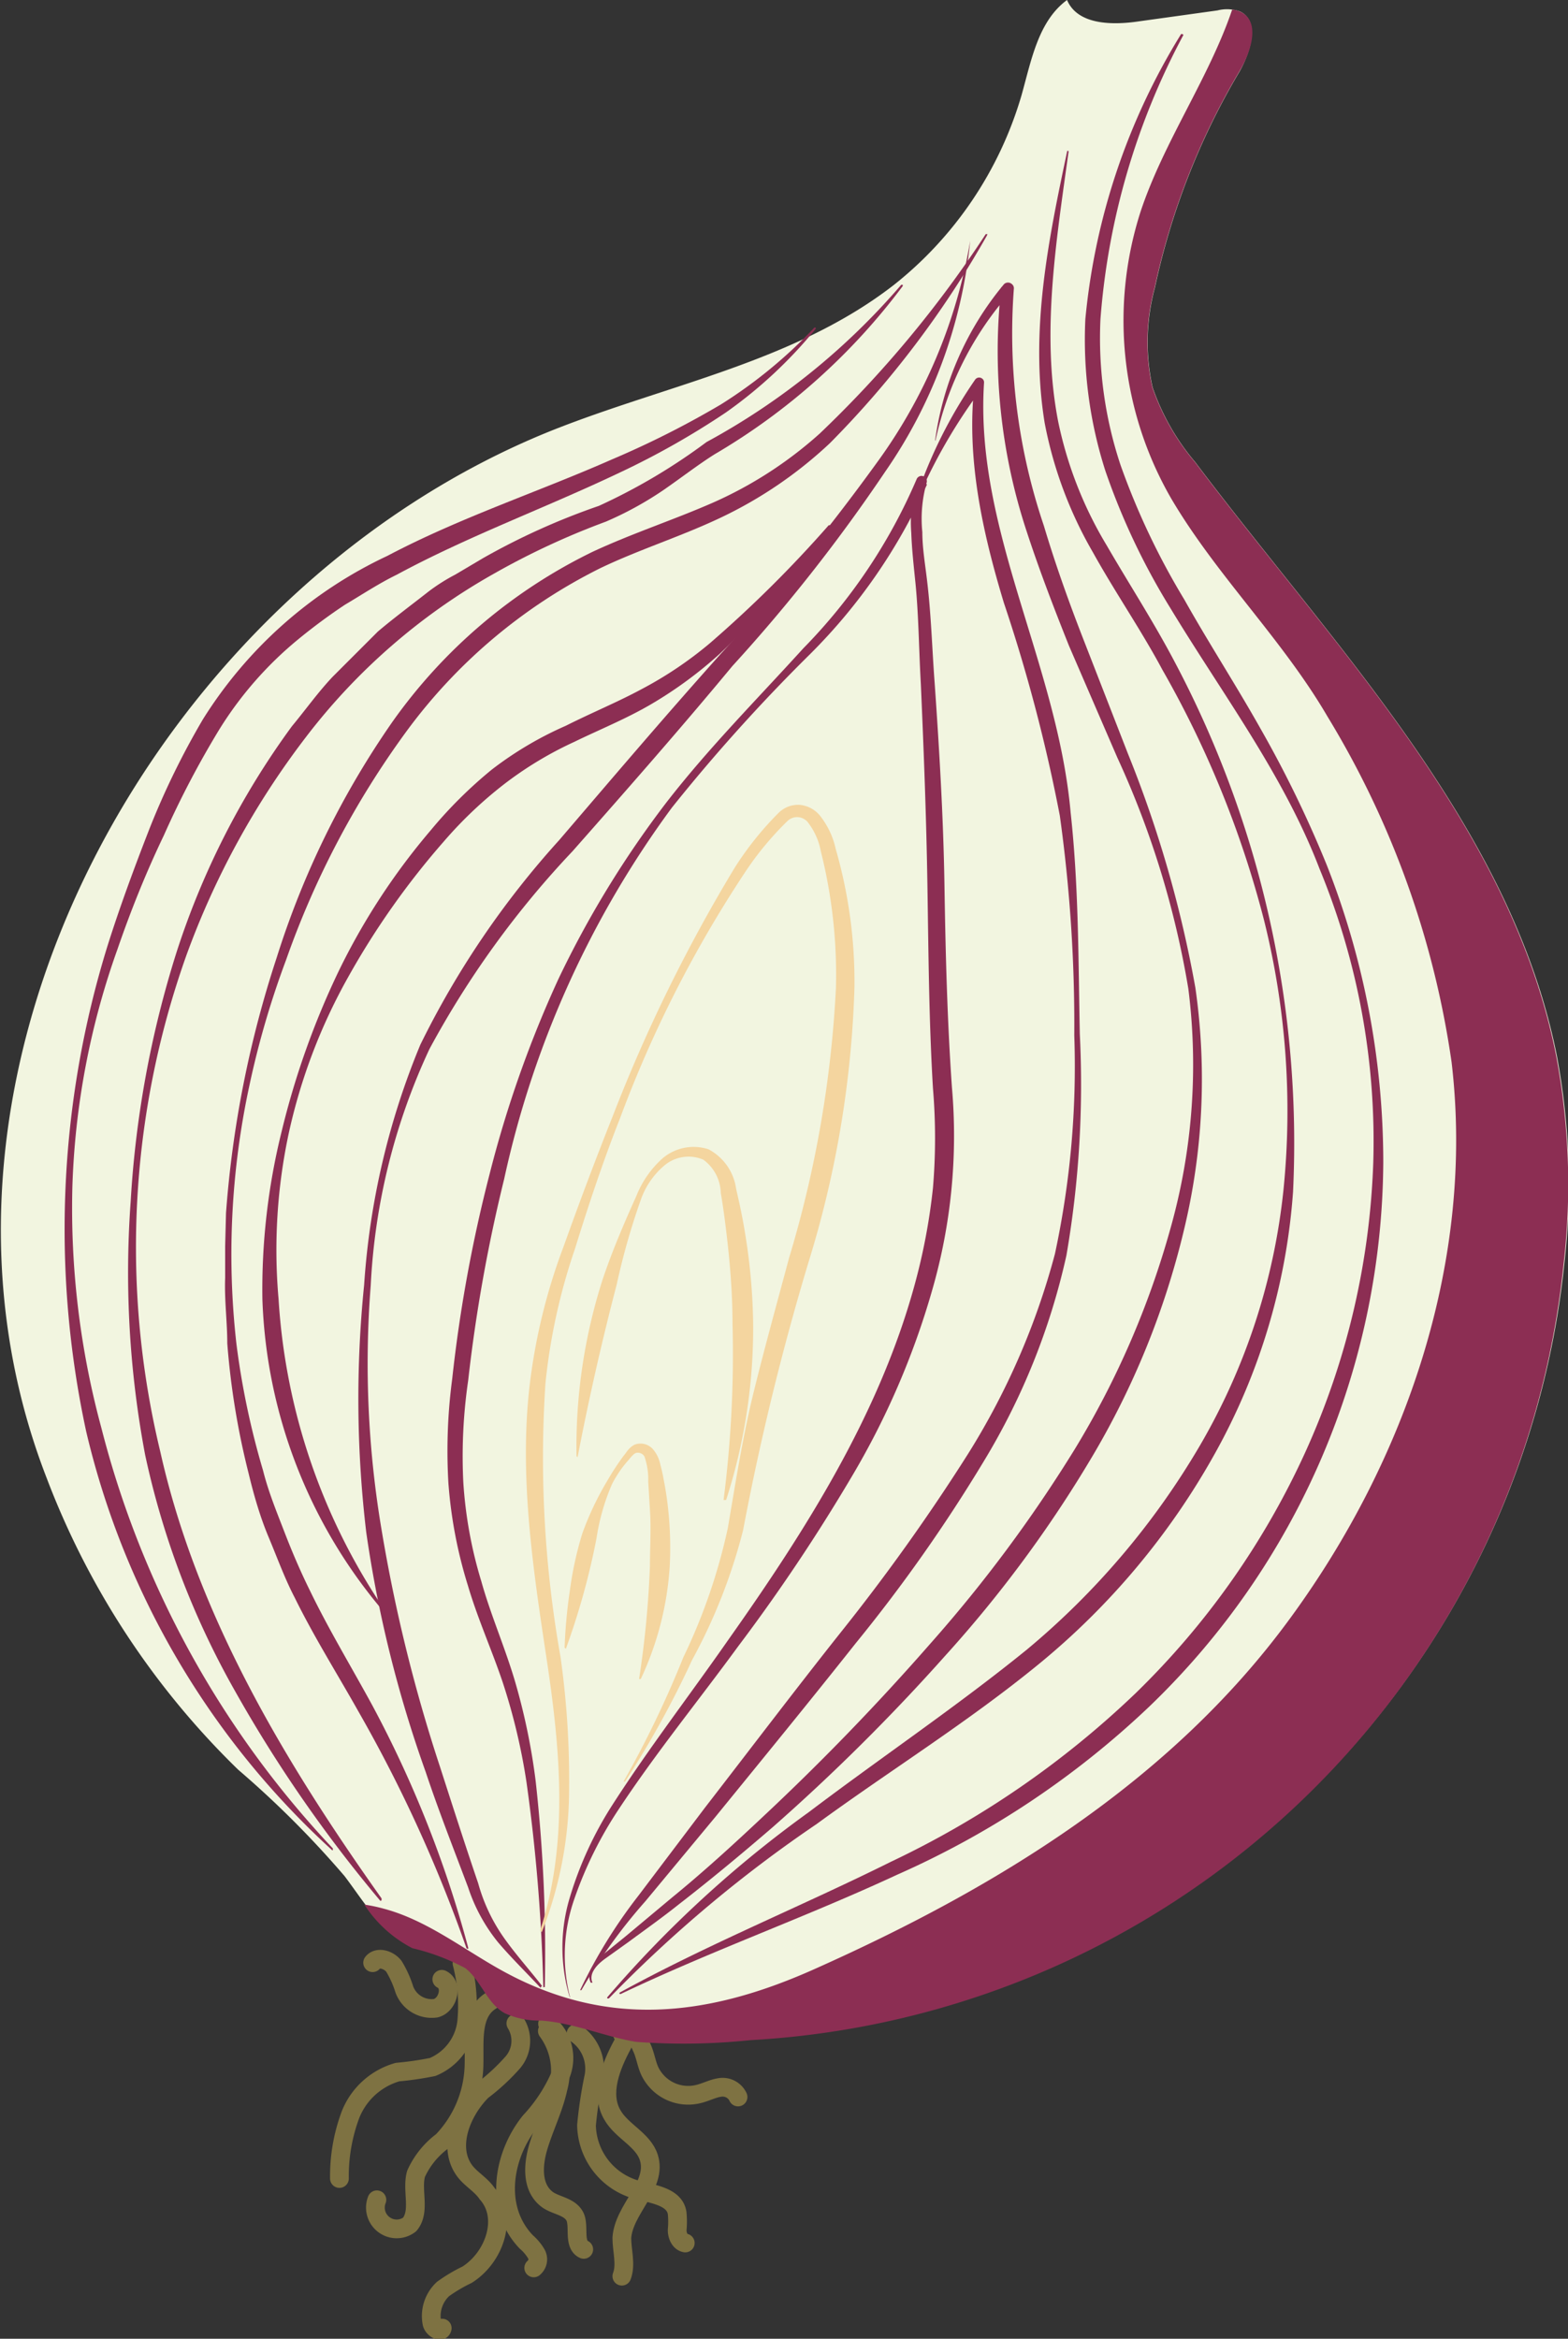 <svg xmlns="http://www.w3.org/2000/svg" viewBox="0 0 73.68 109.89"><rect x="0" y="0" width="73.68" height="109.89" fill="#333333" stroke="none"/><defs><style>.cls-1{fill:none;stroke:#7e7242;stroke-linecap:round;stroke-linejoin:round;stroke-width:0.88px;}.cls-2{fill:#f2f5e0;}.cls-3{fill:#8c2e53;}.cls-4{fill:#f4d59f;}</style></defs><g id="Layer_2" data-name="Layer 2"><g id="Layer_1-2" data-name="Layer 1"><path class="cls-1" d="M21.71,92.25A7.94,7.94,0,0,1,21.93,95a2.62,2.62,0,0,1-1.6,2.12,14.9,14.9,0,0,1-1.65.24,3.37,3.37,0,0,0-2.21,2,8.24,8.24,0,0,0-.52,3"/><path class="cls-1" d="M29.26,96.05c-.54,1-1.08,2.32-.48,3.33.44.77,1.45,1.16,1.71,2,.41,1.3-1.18,2.41-1.27,3.77,0,.6.21,1.25,0,1.8"/><path class="cls-1" d="M25.73,95.09a2.07,2.07,0,0,1,.62,2.38,7.58,7.58,0,0,1-1.44,2.21c-1.26,1.56-1.72,4.06-.18,5.66a2.26,2.26,0,0,1,.47.56.52.52,0,0,1-.12.66"/><path class="cls-1" d="M24.24,95.07a1.56,1.56,0,0,1-.14,1.83,9.72,9.72,0,0,1-1.45,1.34c-1,1-1.67,2.72-.76,3.83.3.36.73.6,1,1,1,1.13.34,3-.94,3.81a7.47,7.47,0,0,0-1.13.67,1.73,1.73,0,0,0-.52,1.62c.06.24.43.46.48.22"/><path class="cls-1" d="M23.08,94c-1,.61-.76,2-.81,3.15a5.33,5.33,0,0,1-1.49,3.46,3.92,3.92,0,0,0-1.23,1.53c-.22.78.22,1.75-.3,2.38a1,1,0,0,1-1.54-1.16"/><path class="cls-1" d="M25.72,95.43a3.13,3.13,0,0,1,.5,2.7c-.2.92-.63,1.78-.91,2.69s-.34,2,.44,2.55c.41.27,1,.31,1.25.75s-.08,1.33.43,1.57"/><path class="cls-1" d="M20.76,93c.54.26.3,1.22-.29,1.36A1.37,1.37,0,0,1,19,93.48a4.9,4.9,0,0,0-.49-1.09c-.25-.32-.77-.47-1-.17"/><path class="cls-1" d="M27.07,95.55a2,2,0,0,1,.84,2,20.46,20.46,0,0,0-.35,2.31,3.21,3.21,0,0,0,2.26,3c.79.23,1.88.32,2,1.13a4.21,4.21,0,0,1,0,.79c0,.26.12.56.38.61"/><path class="cls-1" d="M29.25,95.58a.89.89,0,0,1,.89.59c.17.34.22.73.37,1.09a2,2,0,0,0,2.27,1.14c.36-.08.69-.26,1-.31a.8.8,0,0,1,.9.44"/><path class="cls-2" d="M35.25,95.79a30,30,0,0,1-5.36.08c-1.5-.2-2.91-.85-4.46-1a3.92,3.92,0,0,1-1.7-.34c-.82-.47-1.11-1.53-1.86-2.12a10.26,10.26,0,0,0-2.48-.94c-1.43-.62-2.26-2.08-3.2-3.32a45.94,45.94,0,0,0-5-5,37.82,37.82,0,0,1-9-13.71C-5.25,50.26,7.58,27.54,26,20.2c5.4-2.14,11.38-3.22,16-6.81a17.69,17.69,0,0,0,6-8.91C48.46,2.85,48.78,1,50.14,0c.5,1.18,2.14,1.19,3.4,1L57.21.49a1.82,1.82,0,0,1,1.06.05c.94.45.5,1.87,0,2.78a33.69,33.69,0,0,0-4,10.19,9.81,9.81,0,0,0-.11,4.69,10.92,10.92,0,0,0,2,3.51c6.62,8.79,14.85,17.13,17,27.92a32.65,32.65,0,0,1,.35,9.72A40.68,40.68,0,0,1,35.25,95.79Z"/><path class="cls-3" d="M73.13,49.63C71,38.84,62.77,30.5,56.15,21.71a10.92,10.92,0,0,1-2-3.51,9.81,9.81,0,0,1,.11-4.69,33.69,33.69,0,0,1,4-10.19c.53-.91,1-2.33,0-2.78A1.25,1.25,0,0,0,57.9.45c-1.09,3.22-3.21,6.2-4.3,9.48a16.72,16.72,0,0,0,1.45,13.52c2.13,3.61,5.2,6.57,7.33,10.22a42.91,42.91,0,0,1,5.83,16.24c1.1,9.32-2.13,18.69-7.61,26.16C55,83.72,46.8,88.72,38.25,92.53c-5.08,2.27-9.82,2.78-14.77,0-1.78-1-3.45-2.31-5.42-2.84a7.48,7.48,0,0,0-.94-.2,5.92,5.92,0,0,0,2.26,2.05,10.17,10.17,0,0,1,2.49.94c.75.59,1,1.65,1.86,2.12a3.92,3.92,0,0,0,1.7.34c1.55.11,3,.76,4.46,1a30,30,0,0,0,5.36-.08A40.68,40.68,0,0,0,73.48,59.35,32.65,32.65,0,0,0,73.13,49.63Z"/><path class="cls-3" d="M25.53,93.38a83.71,83.71,0,0,0-.79-9.64,28.83,28.83,0,0,0-1.11-4.67c-.5-1.5-1.18-3-1.64-4.56a21.47,21.47,0,0,1-.92-4.83,25.81,25.81,0,0,1,.18-4.9A67.83,67.83,0,0,1,23,55.19,53.18,53.18,0,0,1,26.24,46a46.82,46.82,0,0,1,5.07-8.29c2-2.58,4.28-4.87,6.44-7.25a25.88,25.88,0,0,0,5.32-7.94.25.25,0,0,1,.47.17h0A6.19,6.19,0,0,0,43.34,25c0,.77.14,1.55.23,2.34.19,1.61.23,3.18.35,4.76.22,3.15.41,6.33.46,9.5s.13,6.33.35,9.48a26.14,26.14,0,0,1-.93,9.55A37.16,37.16,0,0,1,40,69.42a85.57,85.57,0,0,1-5.31,7.93c-1.87,2.56-3.86,5-5.61,7.65A18.54,18.54,0,0,0,27,89.19a8,8,0,0,0-.22,4.63s0,0,0,.05,0,0,0,0a8.11,8.11,0,0,1,0-4.73,17.14,17.14,0,0,1,2-4.34c1.73-2.69,3.66-5.19,5.47-7.79,3.64-5.15,7.06-10.56,8.72-16.61a28.58,28.58,0,0,0,.87-4.59,28,28,0,0,0,0-4.67c-.19-3.17-.21-6.35-.26-9.51s-.17-6.32-.31-9.49c-.09-1.58-.1-3.18-.25-4.72-.08-.79-.17-1.58-.2-2.39a6.48,6.48,0,0,1,.28-2.45l.46.18a26.38,26.38,0,0,1-5.52,8,83,83,0,0,0-6.47,7.19,45.78,45.78,0,0,0-7.88,17.45A74.11,74.11,0,0,0,22,64.86a24.68,24.68,0,0,0-.23,4.77,20.29,20.29,0,0,0,.85,4.68c.43,1.54,1.07,3,1.55,4.59a29.85,29.85,0,0,1,1,4.78,73.08,73.08,0,0,1,.43,9.69,0,0,0,1,1-.09,0Z"/><path class="cls-3" d="M25.41,93.41c-.66-.71-1.35-1.38-2-2.14A8.1,8.1,0,0,1,22,88.69c-.68-1.81-1.39-3.61-2-5.44A57.69,57.69,0,0,1,17.21,72a53.12,53.12,0,0,1-.1-11.62,35.55,35.55,0,0,1,2.64-11.29,41.65,41.65,0,0,1,6.53-9.62c2.51-2.93,5-5.86,7.59-8.75a98.16,98.16,0,0,0,7.29-8.92,24.57,24.57,0,0,0,4.43-10.49,0,0,0,0,1,0,0,.07.07,0,0,1,0,0,23,23,0,0,1-4,10.86,78.6,78.6,0,0,1-7.18,9.13C32,34.21,29.46,37.1,26.9,40a43.63,43.63,0,0,0-6.72,9.29,29.66,29.66,0,0,0-2.76,11.11,46.94,46.94,0,0,0,.51,11.48A74.73,74.73,0,0,0,20.67,83c.59,1.83,1.18,3.67,1.8,5.49a8.25,8.25,0,0,0,1.21,2.56c.55.78,1.2,1.5,1.79,2.26a0,0,0,0,1-.06.06Z"/><path class="cls-3" d="M18,75.69a23.88,23.88,0,0,1-5.67-14.64,30.84,30.84,0,0,1,.91-7.91,38.05,38.05,0,0,1,2.66-7.48A31.23,31.23,0,0,1,20.25,39a20.75,20.75,0,0,1,2.86-2.84,16.61,16.61,0,0,1,3.48-2.06C27.8,33.49,29,33,30.15,32.38a18,18,0,0,0,3.21-2.16,57.2,57.2,0,0,0,5.58-5.54,0,0,0,0,1,.07,0,0,0,0,0,1,0,.05,41.14,41.14,0,0,1-5.2,6,19.51,19.51,0,0,1-3.25,2.38c-1.17.68-2.41,1.18-3.58,1.75a17.08,17.08,0,0,0-3.31,2,19.53,19.53,0,0,0-2.8,2.66,37.19,37.19,0,0,0-4.51,6.39,26.57,26.57,0,0,0-2.79,7.33,26.23,26.23,0,0,0-.48,7.8,29.17,29.17,0,0,0,5,14.63s0,0,0,.06S18,75.71,18,75.69Z"/><path class="cls-3" d="M21.92,91.54a66.73,66.73,0,0,0-5.07-11.11c-1-1.78-2.09-3.51-3-5.36-.48-.92-.83-1.9-1.23-2.85s-.7-2-.94-3a36.16,36.16,0,0,1-1-6.1c0-1-.14-2.05-.1-3.08V58.55L10.62,57A50.11,50.11,0,0,1,13,45a40.84,40.84,0,0,1,5.43-11.07,24.82,24.82,0,0,1,9.41-8c1.89-.88,3.84-1.51,5.68-2.32a19,19,0,0,0,5-3.24A52.9,52.9,0,0,0,46.32,11s0,0,.06,0,0,0,0,.06A46.1,46.1,0,0,1,39,20.82a20,20,0,0,1-5.15,3.51c-1.88.89-3.84,1.5-5.65,2.37a25.24,25.24,0,0,0-9.12,7.69,41.45,41.45,0,0,0-5.64,10.72A41.44,41.44,0,0,0,11.72,51a37.57,37.57,0,0,0-.61,12.15,37.32,37.32,0,0,0,1.25,5.94c.25,1,.63,1.92,1,2.88s.76,1.87,1.21,2.78c.88,1.82,1.94,3.57,2.92,5.37A53,53,0,0,1,22,91.51a0,0,0,0,1,0,.06S21.92,91.56,21.92,91.54Z"/><path class="cls-3" d="M17.86,89.3a64.1,64.1,0,0,1-6.78-9.78A39.15,39.15,0,0,1,6.82,68.36a46.14,46.14,0,0,1-.68-11.9,48,48,0,0,1,2.15-11.7,37.3,37.3,0,0,1,5.43-10.64c.64-.77,1.22-1.59,1.91-2.32l2.13-2.13c.77-.65,1.58-1.25,2.37-1.87A8.84,8.84,0,0,1,21.39,27l1.3-.77a32.34,32.34,0,0,1,5.45-2.46,27.71,27.71,0,0,0,5.06-3,32.36,32.36,0,0,0,9.15-7.39s0,0,.07,0a0,0,0,0,1,0,.06,29.92,29.92,0,0,1-8.85,7.91c-.82.52-1.6,1.13-2.43,1.7a16.09,16.09,0,0,1-2.67,1.46A35.62,35.62,0,0,0,23.13,27a29,29,0,0,0-8.76,7.64A38.4,38.4,0,0,0,8.75,44.91,40.91,40.91,0,0,0,7.53,68.2c1.72,7.7,5.85,14.59,10.4,21,0,0,0,0,0,.06S17.87,89.32,17.86,89.3Z"/><path class="cls-3" d="M43.18,23a22.07,22.07,0,0,1,2.64-5.16.23.23,0,0,1,.32-.06.22.22,0,0,1,.1.2v0c-.45,6.93,3.45,13.2,4.07,20.21.38,3.47.36,6.94.43,10.4a47.15,47.15,0,0,1-.63,10.4,31.91,31.91,0,0,1-3.9,9.7,73.88,73.88,0,0,1-6,8.52C38,80,35.83,82.65,33.64,85.34l-3.32,4a25.43,25.43,0,0,0-3,4.17s0,0-.06,0a0,0,0,0,1,0,0A24,24,0,0,1,30,89.07l3.13-4.14c2.12-2.74,4.21-5.5,6.36-8.21a93.83,93.83,0,0,0,6-8.41,34.22,34.22,0,0,0,4.08-9.39,41.93,41.93,0,0,0,.91-10.27,71.14,71.14,0,0,0-.68-10.33,77,77,0,0,0-2.63-10c-1-3.31-1.79-6.82-1.37-10.34l.42.16a25.45,25.45,0,0,0-2.93,4.93,0,0,0,0,1-.06,0A.07.07,0,0,1,43.18,23Z"/><path class="cls-3" d="M43.94,20.7a14.52,14.52,0,0,1,3.24-7.35.27.27,0,0,1,.37,0,.25.25,0,0,1,.09.23h0A28.15,28.15,0,0,0,49.05,24.7c.54,1.81,1.18,3.6,1.87,5.37L53,35.41a55.26,55.26,0,0,1,3.17,11,30.2,30.2,0,0,1-.55,11.44,38.21,38.21,0,0,1-4.34,10.66,58,58,0,0,1-6.84,9.26,94.16,94.16,0,0,1-8.14,8.09c-1.45,1.25-2.92,2.47-4.43,3.64-.75.6-1.53,1.15-2.3,1.72l-1.16.83c-.35.26-.76.67-.57,1.11a0,0,0,1,1-.08,0,.73.73,0,0,1,.06-.73,2,2,0,0,1,.48-.56l1.11-.9,2.19-1.83C33,88,34.45,86.68,35.83,85.38a113.33,113.33,0,0,0,7.92-8.19,65.7,65.7,0,0,0,6.76-9.11A41,41,0,0,0,55,57.72a28.34,28.34,0,0,0,.84-11.26,42.61,42.61,0,0,0-3.34-10.87l-2.27-5.25c-.71-1.78-1.4-3.57-2-5.41a27,27,0,0,1-1.18-11.44l.46.21a15.25,15.25,0,0,0-3.55,7,0,0,0,1,1-.09,0Z"/><path class="cls-3" d="M50.21,7.14c-.58,4.22-1.29,8.51-.49,12.65A18.5,18.5,0,0,0,52,25.62c1.06,1.83,2.23,3.63,3.23,5.54A48.3,48.3,0,0,1,60.76,56a29.57,29.57,0,0,1-3.68,12.31A34.44,34.44,0,0,1,48.8,78.2c-3.35,2.74-7,5-10.42,7.5a62.27,62.27,0,0,0-9.77,8.2,0,0,0,0,1-.07,0,.06.06,0,0,1,0-.06A54,54,0,0,1,38,85.15c3.41-2.58,7-5,10.25-7.64a36.36,36.36,0,0,0,8.14-9.6,29.94,29.94,0,0,0,3.92-12,37,37,0,0,0-.91-12.66,47.54,47.54,0,0,0-4.78-11.78c-1-1.87-2.21-3.62-3.26-5.51a19.33,19.33,0,0,1-2.27-6.08c-.71-4.34.18-8.64,1.06-12.79,0,0,0,0,.05,0A.07.07,0,0,1,50.21,7.14Z"/><path class="cls-3" d="M55.61,1.64A33.61,33.61,0,0,0,51.71,15a18.89,18.89,0,0,0,.94,6.84,34.37,34.37,0,0,0,3,6.33c1.15,2.05,2.42,4,3.6,6.1a53.77,53.77,0,0,1,3.1,6.39A38.14,38.14,0,0,1,65,54.59a35.74,35.74,0,0,1-11,25.6,41.57,41.57,0,0,1-11.83,7.89c-4.3,2-8.75,3.58-13,5.61a0,0,0,0,1-.06,0,0,0,0,0,1,0-.06c4.15-2.28,8.55-4.06,12.75-6.15a43.57,43.57,0,0,0,11.5-7.92,37.43,37.43,0,0,0,8-11.38,35.84,35.84,0,0,0,3.17-13.57A33.53,33.53,0,0,0,62,40.81C60.31,36.4,57.45,32.63,55,28.58a32.13,32.13,0,0,1-3.06-6.46A20.18,20.18,0,0,1,51,15a31,31,0,0,1,4.5-13.4s0,0,.06,0A0,0,0,0,1,55.61,1.64Z"/><path class="cls-3" d="M15.58,86.91A38.56,38.56,0,0,1,4.05,67.26a45,45,0,0,1,1-22.81C5.63,42.61,6.3,40.8,7,39a36.86,36.86,0,0,1,2.54-5.21,20.46,20.46,0,0,1,8.66-7.67c3.43-1.81,7.08-3,10.57-4.54A43.25,43.25,0,0,0,33.88,19a22.34,22.34,0,0,0,4.39-3.61s0,0,.06,0a0,0,0,0,1,0,.06,21.29,21.29,0,0,1-4.22,3.93,37.78,37.78,0,0,1-5,2.83C25.6,23.88,22,25.19,18.65,27c-.86.42-1.64.94-2.45,1.42A26.85,26.85,0,0,0,14,30.05a17.19,17.19,0,0,0-3.68,4.2,43.72,43.72,0,0,0-2.62,5C6.86,41,6.14,42.8,5.52,44.6A36.48,36.48,0,0,0,3.4,55.79,39.43,39.43,0,0,0,4.76,67.08,45,45,0,0,0,15.64,86.85s0,0,0,.06S15.6,86.93,15.58,86.91Z"/><path class="cls-4" d="M25.38,90.71c1.36-4.15.94-8.56.3-12.8s-1.31-8.65-.77-13a27.68,27.68,0,0,1,1.58-6.36q1.1-3.08,2.3-6.1a74.49,74.49,0,0,1,5.74-11.69,15,15,0,0,1,2.08-2.59,1.3,1.3,0,0,1,1-.35,1.4,1.4,0,0,1,.9.48,3.82,3.82,0,0,1,.76,1.59,22.49,22.49,0,0,1,.88,6.52A48.39,48.39,0,0,1,38,59.28a122,122,0,0,0-3.08,12.61A26.11,26.11,0,0,1,32.52,78a44.69,44.69,0,0,1-3.15,5.71l-.07,0a48.22,48.22,0,0,0,2.81-5.84,27.11,27.11,0,0,0,2.09-6.07c.36-2.11.7-4.3,1.22-6.41s1.1-4.2,1.66-6.29a53.11,53.11,0,0,0,2.2-12.67A23.69,23.69,0,0,0,38.57,40,3.13,3.13,0,0,0,38,38.69a.65.65,0,0,0-1-.11,14.64,14.64,0,0,0-2,2.42,56.59,56.59,0,0,0-5.86,11.53c-.79,2-1.48,4.07-2.12,6.14A28.29,28.29,0,0,0,25.63,65a53.5,53.5,0,0,0,.71,12.86,41.8,41.8,0,0,1,.4,6.53,18.37,18.37,0,0,1-1.28,6.39Z"/><path class="cls-4" d="M27.09,68.42a25.76,25.76,0,0,1,1.23-8.31c.45-1.34,1-2.62,1.58-3.91a4.68,4.68,0,0,1,1.23-1.77A2.25,2.25,0,0,1,33.29,54a2.48,2.48,0,0,1,1.3,1.86c.16.69.31,1.38.42,2.08a28.29,28.29,0,0,1,.38,4.22,26.29,26.29,0,0,1-1.27,8.32H34a53.81,53.81,0,0,0,.42-8.3c0-1.37-.11-2.75-.27-4.12-.08-.68-.17-1.37-.28-2a2,2,0,0,0-.82-1.57,1.76,1.76,0,0,0-1.78.23,3.7,3.7,0,0,0-1.15,1.63,32.58,32.58,0,0,0-1.14,4c-.7,2.68-1.31,5.37-1.84,8.12Z"/><path class="cls-4" d="M26.53,77.42a24.18,24.18,0,0,1,.25-2.7,16.41,16.41,0,0,1,.58-2.66,14.18,14.18,0,0,1,1.18-2.49,12.6,12.6,0,0,1,.75-1.15c.15-.17.24-.39.53-.54a.78.78,0,0,1,.86.21,1.59,1.59,0,0,1,.35.73c.06.22.11.44.15.67.09.45.16.9.21,1.36a16.82,16.82,0,0,1,.08,2.75,14.61,14.61,0,0,1-1.36,5.29l-.08,0a46,46,0,0,0,.51-5.31c0-.88.06-1.76,0-2.64l-.08-1.33a3.25,3.25,0,0,0-.18-1.18.36.36,0,0,0-.35-.17c-.13,0-.29.22-.43.38a5.37,5.37,0,0,0-.74,1.09,10.21,10.21,0,0,0-.73,2.55,34,34,0,0,1-1.44,5.19Z"/></g></g></svg>